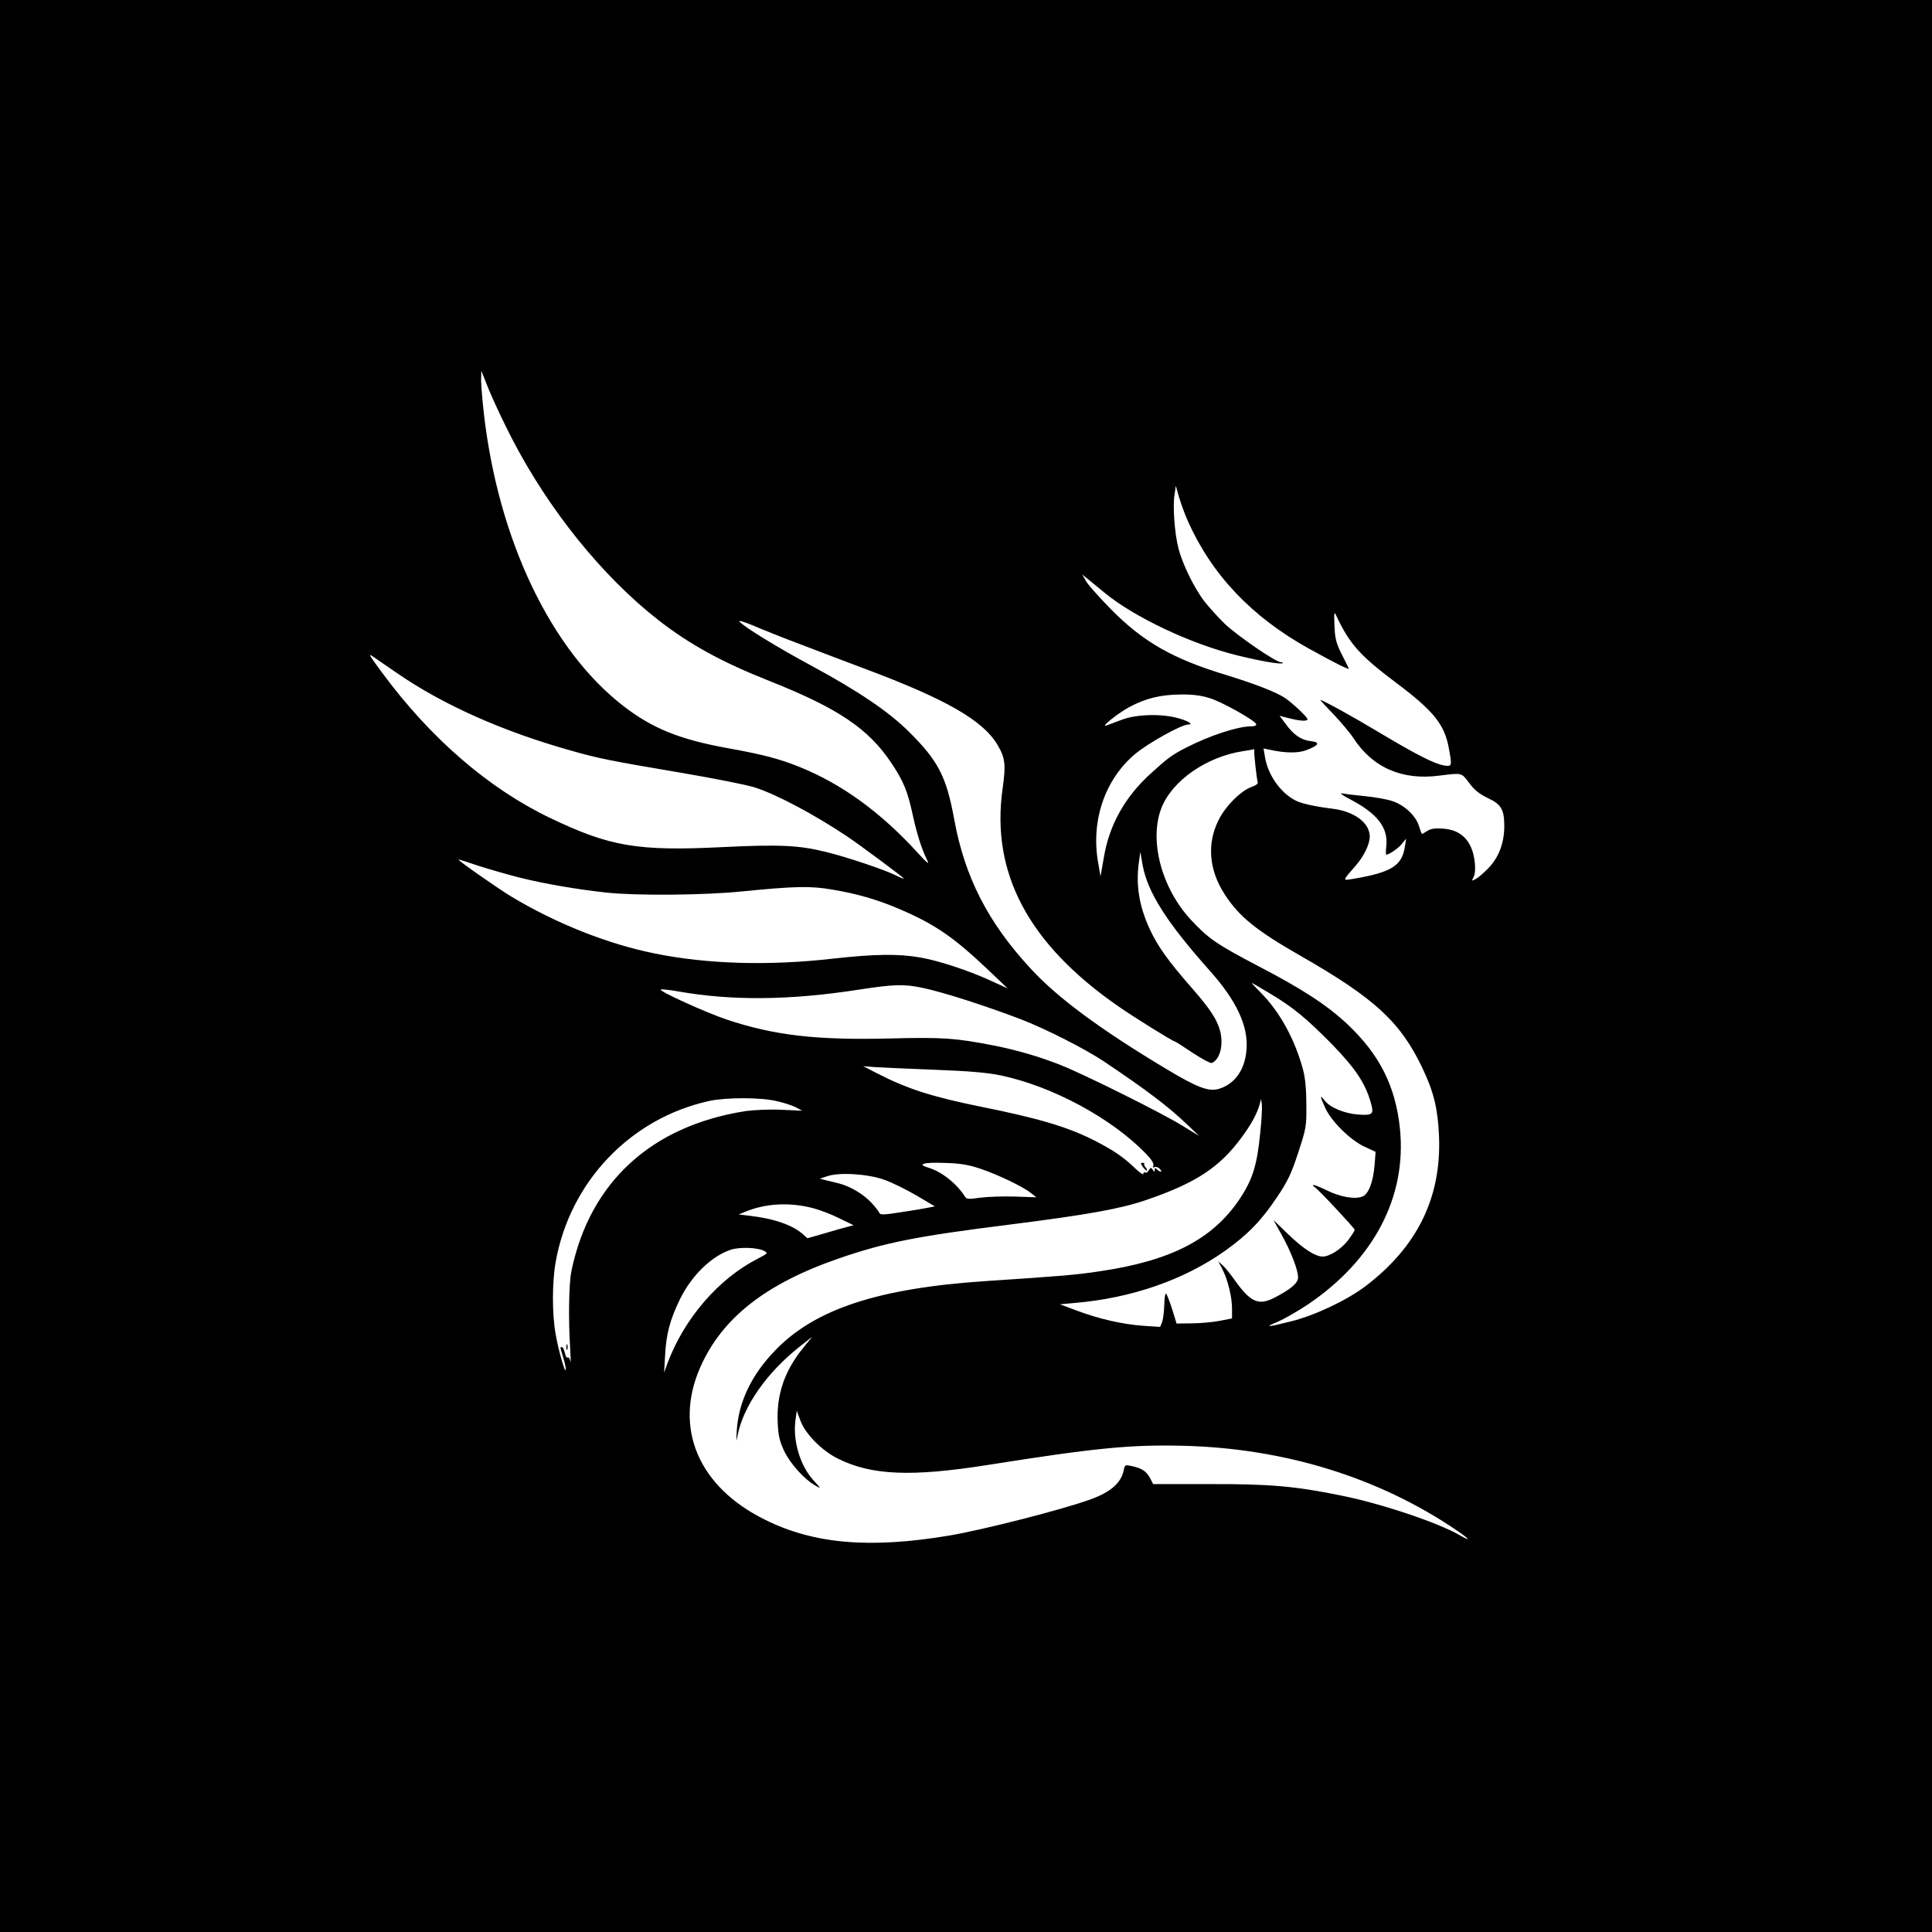 <?xml version="1.0" standalone="no"?>
<!DOCTYPE svg PUBLIC "-//W3C//DTD SVG 20010904//EN"
 "http://www.w3.org/TR/2001/REC-SVG-20010904/DTD/svg10.dtd">
<svg version="1.0" xmlns="http://www.w3.org/2000/svg"
 width="1024pt" height="1024pt" viewBox="0 0 1024 1024"
 preserveAspectRatio="xMidYMid meet">

<g transform="translate(0,1024) scale(0.1,-0.1)"
fill="#000000" stroke="none">
<path d="M0 5120 l0 -5120 5120 0 5120 0 0 5120 0 5120 -5120 0 -5120 0 0
-5120z m2711 2800 c197 -382 482 -735 779 -967 166 -129 335 -222 590 -323
363 -144 524 -253 645 -435 65 -97 86 -150 114 -280 22 -100 47 -178 77 -238
11 -22 -6 -8 -52 43 -195 214 -401 364 -626 455 -107 43 -194 66 -383 100
-254 46 -398 105 -551 223 -384 297 -662 879 -739 1547 -8 71 -15 152 -15 180
l1 50 42 -105 c24 -58 77 -170 118 -250z m3584 -440 c128 -287 339 -509 641
-677 143 -79 217 -116 213 -106 -2 4 -19 39 -38 76 -29 58 -35 81 -38 150 -3
68 -1 78 8 57 71 -152 125 -213 315 -356 202 -151 260 -223 283 -349 18 -96
17 -99 -26 -92 -51 9 -146 57 -345 176 -138 83 -298 171 -310 171 -2 0 30 -35
71 -77 40 -43 87 -98 103 -123 102 -158 258 -227 457 -201 121 15 116 17 158
-39 28 -38 54 -58 99 -80 71 -33 87 -61 87 -149 0 -88 -29 -165 -83 -221 -25
-26 -56 -53 -69 -59 -21 -12 -22 -11 -11 10 16 29 8 114 -15 162 -28 59 -76
90 -146 95 -43 3 -65 0 -84 -12 -13 -9 -26 -16 -28 -16 -2 0 -9 18 -16 41 -16
54 -75 110 -138 132 -28 10 -94 22 -147 27 -52 5 -108 12 -123 15 -15 3 3 -11
42 -31 144 -75 202 -149 193 -245 -3 -27 -3 -49 -1 -49 15 0 65 34 83 57 l23
28 -7 -43 c-15 -101 -72 -136 -273 -170 -59 -10 -60 -13 11 68 46 53 75 114
76 155 0 74 -82 135 -200 149 -90 11 -163 27 -193 43 -81 41 -148 137 -163
234 l-7 42 29 -6 c84 -19 154 -20 198 -3 68 26 76 42 22 48 -51 6 -91 34 -134
94 l-30 40 51 -13 c58 -15 97 -17 97 -5 0 11 -77 83 -117 111 -47 32 -155 74
-310 122 -288 87 -445 177 -618 353 -60 62 -119 127 -129 146 l-20 35 31 -25
c17 -14 57 -47 89 -73 157 -129 456 -270 699 -330 120 -30 235 -50 243 -42 3
3 -1 5 -9 5 -27 0 -230 140 -297 203 -35 34 -84 88 -108 119 -53 68 -118 200
-138 282 -20 76 -31 221 -21 282 l7 49 17 -60 c10 -33 30 -89 46 -125z m-2055
-654 c91 -35 246 -94 345 -131 430 -161 625 -273 702 -403 41 -69 45 -104 27
-232 -63 -446 136 -822 611 -1152 81 -57 292 -188 302 -188 3 0 45 -27 94 -60
49 -32 95 -57 102 -54 31 13 52 59 51 114 -1 81 -38 148 -154 280 -129 147
-183 223 -226 315 -57 124 -75 235 -57 361 l7 49 12 -70 c27 -145 127 -303
357 -561 140 -157 203 -291 194 -414 -7 -108 -61 -185 -146 -211 -55 -16 -113
5 -284 108 -347 208 -575 377 -715 530 -226 244 -350 487 -405 793 -41 224
-85 309 -240 462 -106 106 -269 216 -519 351 -178 96 -356 205 -379 233 -6 8
25 -2 72 -21 46 -20 158 -65 249 -99z m-2138 -152 c246 -170 561 -310 923
-412 148 -42 208 -54 580 -117 176 -30 355 -65 397 -79 119 -39 312 -142 488
-259 64 -43 300 -218 300 -223 0 -3 -17 4 -39 15 -58 30 -264 99 -375 126
-143 35 -243 40 -550 25 -448 -22 -594 3 -911 155 -327 157 -634 423 -890 770
-70 95 -75 104 -48 85 12 -8 68 -47 125 -86z m4309 -134 c66 -20 240 -118 247
-138 2 -8 -9 -12 -30 -12 -68 0 -219 -50 -338 -111 -77 -39 -100 -56 -191
-139 -136 -123 -220 -273 -248 -443 l-18 -102 -13 75 c-38 219 35 435 192 570
69 59 249 160 287 160 30 0 -5 21 -60 35 -87 23 -216 19 -291 -9 -35 -13 -72
-27 -83 -31 -37 -13 59 64 120 97 87 47 166 66 271 67 65 1 110 -5 155 -19z
m237 -277 c-3 -12 13 -153 18 -168 4 -8 -8 -17 -30 -25 -57 -19 -141 -102
-178 -178 -62 -125 -50 -264 33 -392 76 -118 167 -192 409 -330 389 -223 525
-349 641 -595 59 -125 80 -213 86 -355 14 -327 -115 -589 -392 -799 -99 -74
-268 -154 -394 -185 -128 -32 -143 -32 -67 -1 32 14 102 54 155 89 351 236
528 571 491 934 -23 224 -108 393 -278 553 -106 100 -239 187 -470 307 -223
117 -266 146 -360 247 -156 168 -223 422 -156 593 57 145 240 272 434 301 30
5 56 9 58 10 1 0 1 -2 0 -6z m-3900 -673 c135 -34 310 -64 467 -81 157 -17
519 -14 715 6 281 28 366 30 481 10 132 -22 243 -54 358 -104 187 -80 287
-149 470 -323 l102 -97 -83 38 c-115 54 -281 109 -380 126 -114 20 -240 19
-463 -6 -342 -39 -667 -29 -943 27 -250 50 -524 159 -762 302 -68 41 -280 189
-280 196 0 2 45 -12 100 -31 55 -18 153 -46 218 -63z m3982 -615 c124 -74 194
-132 331 -271 121 -125 174 -203 203 -303 20 -68 14 -74 -69 -68 -71 6 -146
37 -174 74 -27 33 -26 25 3 -39 31 -70 133 -171 209 -206 l58 -27 -5 -65 c-7
-93 -32 -159 -65 -172 -41 -16 -120 -2 -193 35 -38 18 -68 30 -68 26 0 -4 3
-9 8 -11 14 -6 212 -218 212 -226 0 -5 -16 -30 -35 -56 -37 -47 -97 -86 -135
-86 -38 0 -101 40 -181 117 l-79 76 41 -74 c51 -91 89 -190 89 -229 0 -31 -38
-63 -127 -109 -83 -42 -125 -23 -208 93 -24 34 -54 71 -66 81 l-22 20 22 -42
c29 -58 51 -147 51 -209 l0 -52 -67 -13 c-38 -7 -104 -13 -147 -13 l-80 -1
-23 75 c-13 41 -28 79 -32 83 -5 5 -9 -21 -10 -57 -1 -36 -6 -77 -11 -92 l-11
-27 -90 6 c-111 8 -236 37 -353 81 l-88 33 78 7 c304 26 581 123 798 277 120
86 192 160 274 283 58 86 76 125 113 237 42 129 44 138 43 254 0 79 -6 142
-17 183 -43 162 -123 308 -224 410 -28 28 -50 52 -48 52 2 0 45 -25 95 -55z
m-1844 30 c111 -23 332 -94 524 -167 130 -50 339 -156 440 -223 232 -156 343
-240 444 -337 l61 -58 -89 54 c-106 66 -514 269 -644 321 -115 45 -226 78
-357 104 -200 39 -267 44 -545 37 -391 -10 -616 16 -868 100 -110 37 -359 150
-350 159 3 3 45 -1 94 -10 286 -50 592 -47 958 10 184 28 235 30 332 10z m69
-435 c185 -7 276 -15 350 -30 273 -58 584 -225 767 -413 31 -32 45 -54 41 -65
-4 -10 -2 -13 5 -8 7 4 19 0 28 -8 8 -9 12 -16 7 -16 -5 0 -14 5 -21 12 -9 9
-12 9 -12 -3 0 -12 -2 -12 -10 1 -9 13 -12 13 -21 -3 -6 -9 -14 -15 -20 -12
-5 4 -9 0 -9 -7 0 -7 -21 8 -47 33 -60 58 -116 95 -218 147 -140 70 -291 115
-595 176 -261 53 -390 94 -557 180 l-68 35 65 -5 c36 -2 178 -9 315 -14z
m-839 -166 c37 -8 83 -23 102 -33 l34 -18 -111 5 c-63 3 -146 -1 -189 -7 -499
-78 -825 -376 -923 -846 -14 -67 -17 -258 -7 -410 3 -55 4 -88 2 -72 -3 15
-10 25 -15 22 -5 -4 -12 7 -15 24 -4 17 -10 31 -15 31 -11 0 -12 4 6 -54 8
-27 15 -56 14 -65 -2 -28 -39 101 -54 188 -19 107 -19 272 0 381 75 426 397
764 816 855 89 19 272 19 355 -1z m2564 -163 c-17 -179 -41 -254 -113 -361
-143 -210 -363 -323 -738 -378 -125 -19 -196 -25 -604 -52 -570 -38 -905 -148
-1116 -367 -125 -129 -194 -272 -204 -425 -3 -60 -3 -65 4 -28 30 157 157 338
334 476 l62 49 -48 -59 c-99 -122 -142 -248 -135 -396 3 -69 10 -98 34 -150
32 -67 105 -149 166 -184 31 -19 31 -17 -14 32 -68 77 -106 206 -92 314 l7 51
20 -54 c26 -69 111 -156 196 -199 179 -90 390 -99 800 -34 569 90 753 108
1036 101 536 -14 1034 -168 1447 -449 68 -46 77 -61 15 -25 -111 65 -416 168
-627 210 -244 50 -380 62 -701 61 l-297 0 -16 31 c-20 37 -42 52 -95 64 -38 8
-39 8 -45 -21 -13 -67 -69 -116 -173 -154 -147 -54 -574 -163 -753 -193 -419
-70 -716 -45 -975 84 -353 174 -485 485 -344 807 115 262 347 444 735 578 246
85 415 118 910 180 411 52 582 83 717 129 264 90 390 173 506 330 52 70 83
127 97 176 l8 30 4 -29 c2 -17 -1 -82 -8 -145z m-1485 -195 c93 -31 228 -96
269 -129 l29 -23 -114 4 c-63 2 -145 -1 -184 -6 -60 -9 -71 -8 -80 5 -44 70
-124 133 -194 154 -65 19 -27 30 94 25 75 -2 120 -10 180 -30z m-508 -59 c40
-14 117 -52 170 -83 l98 -58 -35 -7 c-19 -4 -84 -15 -145 -24 -88 -14 -110
-15 -114 -4 -2 7 -21 31 -42 54 -43 46 -113 88 -174 103 -22 6 -53 13 -70 17
l-30 8 40 13 c65 22 216 12 302 -19z m-372 -152 c33 -9 94 -32 135 -53 l74
-36 -34 -9 c-19 -5 -74 -20 -123 -35 l-87 -25 -23 20 c-53 49 -153 84 -282 99
l-60 7 34 14 c111 46 240 52 366 18z m-265 -225 c22 -12 20 -13 -35 -42 -207
-106 -388 -316 -477 -553 l-18 -50 5 90 c6 113 25 187 77 295 62 128 168 232
271 266 48 16 143 12 177 -6z"/>
<path d="M6058 4054 c9 -12 19 -20 21 -18 2 2 -1 10 -7 17 -7 8 -10 16 -7 19
3 2 -1 5 -9 5 -12 0 -11 -5 2 -23z"/>
<path d="M3002 3100 c0 -14 2 -19 5 -12 2 6 2 18 0 25 -3 6 -5 1 -5 -13z"/>
</g>
</svg>

